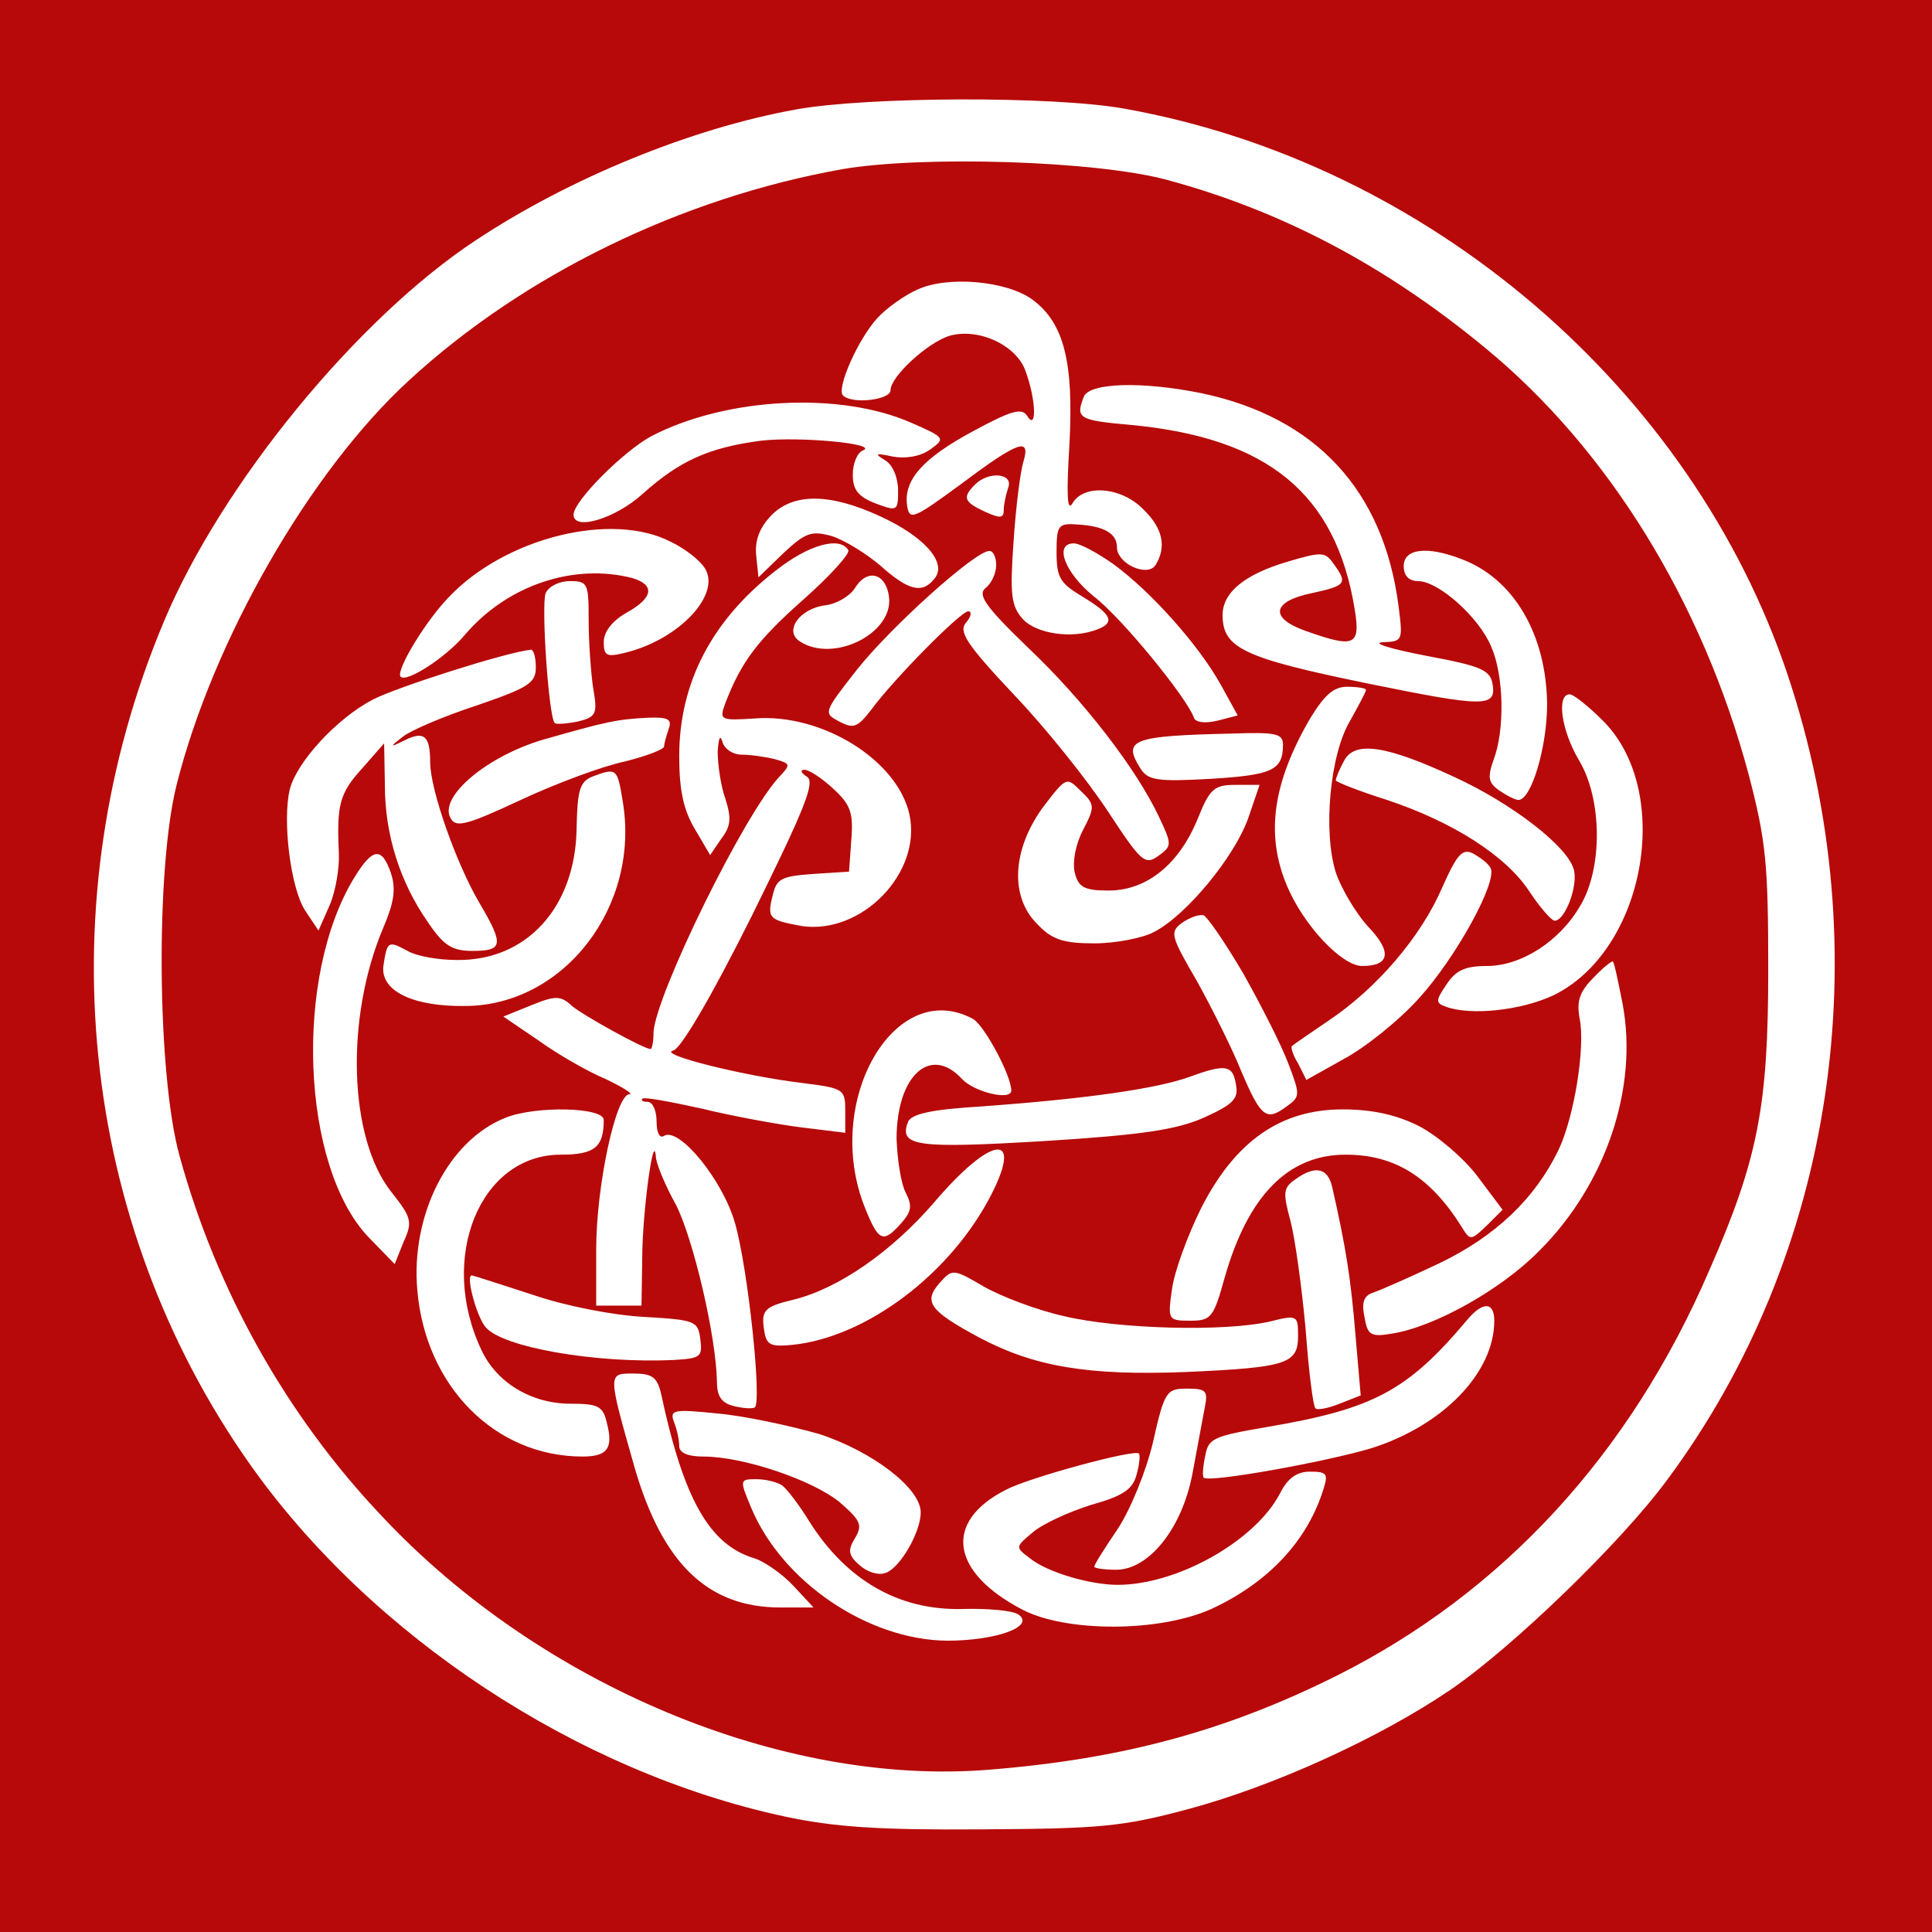 <?xml version="1.0" standalone="no"?>
<!DOCTYPE svg PUBLIC "-//W3C//DTD SVG 20010904//EN"
 "http://www.w3.org/TR/2001/REC-SVG-20010904/DTD/svg10.dtd">
<svg version="1.0" xmlns="http://www.w3.org/2000/svg"
 width="256pt" height="256pt" viewBox="0 0 256 256"
 preserveAspectRatio="xMidYMid meet">
<g transform="translate(0,256) scale(0.1,-0.1)"
fill="#b70909" stroke="none">
<path d="M0 1280 l0 -1280 1280 0 1280 0 0 1280 0 1280 -1280 0 -1280 0 0
-1280z m1490 1136 c403 -72 752 -371 879 -751 122 -366 62 -767 -160 -1066
-61 -83 -205 -222 -287 -278 -94 -64 -235 -128 -347 -158 -89 -24 -119 -26
-275 -27 -134 -1 -195 3 -260 17 -275 59 -548 239 -709 467 -227 322 -270 744
-114 1116 76 182 256 402 414 506 124 82 285 148 424 173 94 17 341 18 435 1z"/>
<path d="M1117 2336 c-214 -38 -423 -140 -575 -280 -132 -121 -260 -345 -308
-536 -28 -111 -26 -384 4 -492 49 -178 141 -343 268 -477 210 -224 531 -358
804 -336 176 14 314 51 462 125 219 110 388 293 493 537 65 148 78 219 78 398
0 141 -3 171 -26 259 -61 228 -186 431 -349 565 -132 109 -270 182 -423 223
-94 25 -321 32 -428 14z m251 -173 c42 -31 55 -83 49 -193 -4 -65 -3 -89 4
-77 15 26 65 22 94 -8 26 -25 31 -50 16 -74 -11 -16 -51 2 -51 24 0 18 -17 28
-52 30 -26 2 -28 -1 -28 -37 0 -34 5 -41 35 -59 38 -23 43 -34 19 -43 -33 -13
-81 -6 -99 14 -15 17 -17 32 -12 102 3 46 9 93 13 106 10 33 -6 28 -82 -29
-64 -47 -69 -49 -72 -29 -5 34 21 63 88 99 50 27 64 31 71 20 13 -21 12 21 -2
59 -12 35 -63 58 -101 47 -29 -9 -78 -54 -78 -72 0 -13 -51 -19 -63 -7 -9 9
20 75 46 103 12 13 36 30 52 37 40 19 119 12 153 -13z m224 -124 c152 -32 241
-129 261 -281 6 -47 6 -48 -21 -49 -15 -1 11 -9 58 -18 75 -14 85 -19 88 -39
4 -29 -12 -29 -164 2 -166 34 -194 47 -194 91 0 30 29 54 87 71 44 13 49 13
60 -3 19 -26 17 -29 -29 -39 -53 -11 -56 -33 -8 -50 65 -23 73 -20 65 29 -25
153 -115 227 -297 244 -69 6 -73 9 -62 37 7 19 77 21 156 5z m-385 -39 c46
-20 46 -21 25 -36 -13 -9 -32 -12 -49 -9 -23 5 -25 4 -10 -5 10 -6 17 -23 17
-40 0 -27 -1 -28 -30 -17 -23 9 -30 18 -30 38 0 15 6 29 13 32 24 9 -85 19
-135 13 -69 -9 -108 -27 -156 -70 -36 -33 -92 -50 -92 -28 0 18 66 84 103 104
100 52 251 59 344 18z m129 -86 c-3 -9 -6 -22 -6 -30 0 -11 -5 -11 -25 -2 -28
13 -30 19 -13 36 18 18 51 15 44 -4z m-170 -38 c59 -27 90 -62 72 -83 -16 -20
-34 -16 -72 18 -19 16 -48 34 -65 39 -26 7 -34 4 -63 -23 l-33 -32 -3 29 c-2
19 4 36 19 52 29 31 78 31 145 0z m-277 -34 c19 -9 39 -25 45 -35 22 -35 -35
-95 -106 -112 -24 -6 -28 -4 -28 14 0 14 11 28 30 39 36 20 38 37 8 46 -77 20
-165 -9 -221 -74 -28 -34 -87 -70 -87 -54 0 15 36 73 64 102 74 79 216 115
295 74z m235 -11 c3 -4 -24 -34 -59 -65 -61 -54 -83 -83 -104 -138 -8 -22 -7
-23 39 -20 89 7 189 -55 205 -127 17 -77 -63 -160 -143 -148 -43 8 -46 10 -38
41 5 22 12 25 54 28 l47 3 3 42 c3 36 -1 47 -24 68 -15 14 -32 25 -38 25 -6 0
-5 -4 3 -9 12 -7 -3 -43 -73 -185 -54 -108 -94 -176 -104 -178 -22 -5 95 -34
171 -43 55 -7 57 -8 57 -37 l0 -29 -57 7 c-32 4 -92 15 -133 25 -41 9 -77 16
-79 13 -2 -2 1 -4 7 -4 7 0 12 -12 12 -26 0 -15 4 -23 10 -19 20 12 78 -59 94
-116 17 -59 36 -238 26 -244 -4 -2 -16 -1 -28 2 -16 4 -22 13 -22 32 -1 60
-31 188 -54 234 -15 27 -27 56 -27 65 -3 35 -18 -76 -18 -135 l-1 -63 -30 0
-30 0 0 75 c0 83 26 205 44 205 6 0 -8 9 -31 20 -24 10 -64 33 -89 51 l-47 32
37 15 c32 13 39 13 54 -1 14 -12 95 -57 104 -57 2 0 4 10 4 23 4 51 119 286
166 337 16 17 16 18 -5 24 -12 3 -32 6 -44 6 -12 0 -24 8 -26 18 -3 9 -5 3 -6
-14 0 -17 4 -45 10 -62 8 -25 8 -36 -5 -53 l-15 -22 -20 34 c-15 25 -21 51
-21 97 0 97 43 180 128 246 43 34 85 46 96 27z m352 -19 c49 -36 112 -106 142
-160 l22 -40 -27 -7 c-17 -4 -29 -2 -31 4 -9 26 -96 133 -133 161 -38 31 -53
70 -26 70 8 0 32 -13 53 -28z m-156 -1 c0 -10 -6 -24 -14 -30 -11 -9 -1 -24
56 -79 74 -70 144 -161 174 -225 17 -36 17 -38 -1 -51 -18 -13 -23 -8 -67 59
-27 41 -82 110 -124 154 -64 68 -74 84 -64 96 7 8 8 15 3 15 -10 0 -99 -90
-129 -131 -18 -23 -23 -25 -42 -15 -21 11 -21 12 23 68 44 56 157 158 176 158
5 0 9 -8 9 -19z m617 8 c69 -26 112 -100 113 -192 0 -57 -21 -127 -38 -127 -4
0 -16 6 -26 13 -14 10 -15 17 -7 40 15 39 14 111 -3 150 -16 39 -70 87 -97 87
-12 0 -19 7 -19 20 0 23 31 27 77 9z m-759 -50 c6 -48 -73 -88 -118 -59 -22
14 0 44 34 48 15 2 32 12 39 23 16 26 41 20 45 -12z m-398 -31 c0 -29 3 -70 6
-90 6 -34 4 -38 -20 -44 -15 -3 -29 -4 -31 -2 -8 8 -18 156 -12 172 4 9 18 16
32 16 24 0 25 -3 25 -52z m-70 -62 c0 -21 -9 -27 -79 -51 -43 -14 -87 -33 -97
-41 -18 -14 -18 -15 2 -5 26 13 34 6 34 -29 0 -36 34 -133 65 -186 33 -56 32
-64 -9 -64 -27 0 -38 7 -59 38 -37 53 -57 116 -57 181 l-1 56 -29 -33 c-30
-33 -34 -48 -31 -112 1 -19 -4 -50 -12 -69 l-15 -34 -18 27 c-19 30 -30 119
-20 160 9 36 62 94 110 119 33 17 178 63 209 66 4 1 7 -10 7 -23z m1100 -30
c0 -3 -10 -21 -21 -41 -27 -45 -36 -147 -19 -201 7 -21 26 -53 42 -71 33 -34
30 -53 -7 -53 -27 0 -78 54 -100 107 -28 67 -19 135 31 221 19 31 31 42 49 42
14 0 25 -2 25 -4z m314 -41 c94 -94 56 -305 -66 -364 -43 -20 -109 -27 -142
-15 -14 5 -14 8 1 30 12 18 24 24 53 24 46 0 97 33 124 80 30 50 29 142 -2
193 -23 39 -30 87 -12 87 5 0 25 -16 44 -35z m-1238 -11 c-3 -9 -6 -19 -6 -23
0 -4 -24 -13 -52 -20 -29 -6 -91 -29 -138 -51 -73 -34 -86 -37 -93 -24 -16 28
48 82 123 104 84 24 98 27 139 29 26 1 32 -2 27 -15z m814 -21 c0 -34 -15 -40
-96 -45 -71 -4 -83 -2 -93 14 -24 38 -11 43 122 46 58 2 67 0 67 -15z m228
-43 c76 -35 148 -91 157 -121 7 -21 -11 -69 -25 -69 -4 0 -19 17 -33 38 -31
48 -102 93 -189 122 -38 12 -68 24 -68 26 0 3 5 15 11 26 14 27 57 20 147 -22z
m-1103 -31 c24 -139 -77 -271 -208 -272 -70 -1 -113 20 -109 53 5 33 6 34 32
20 12 -7 41 -12 64 -12 93 -2 158 69 160 173 1 52 4 63 21 70 32 12 33 11 40
-32z m610 -39 c-10 -19 -14 -42 -11 -56 5 -20 13 -24 45 -24 50 0 93 34 118
95 16 40 22 45 50 45 l32 0 -15 -44 c-18 -51 -82 -129 -125 -151 -15 -8 -51
-15 -79 -15 -41 0 -56 5 -75 25 -37 36 -34 98 6 154 32 42 32 42 51 23 19 -18
19 -21 3 -52z m540 -50 c10 -17 -45 -118 -95 -173 -26 -29 -71 -65 -99 -80
l-50 -28 -11 22 c-7 11 -10 22 -8 23 2 2 24 17 49 34 64 43 122 111 150 176
20 45 27 52 41 45 9 -5 20 -13 23 -19z m-1457 -7 c7 -21 4 -39 -10 -72 -51
-120 -46 -280 11 -351 26 -33 28 -39 16 -65 l-12 -30 -35 36 c-89 94 -99 346
-18 477 24 39 36 40 48 5z m1130 -134 c23 -41 50 -94 59 -118 16 -42 16 -44
-2 -57 -27 -20 -34 -15 -60 46 -12 30 -39 84 -59 120 -35 60 -36 65 -20 77 10
7 23 12 29 10 5 -2 29 -37 53 -78z m502 -39 c21 -111 -22 -239 -110 -327 -51
-52 -139 -101 -195 -110 -29 -5 -33 -2 -37 22 -4 19 -1 28 11 32 9 3 48 20 88
39 75 36 127 86 158 150 21 44 36 137 28 175 -4 22 0 35 18 53 13 14 25 23 26
22 2 -1 7 -26 13 -56z m-861 -20 c15 -8 51 -75 51 -95 0 -14 -49 -2 -65 15
-42 46 -87 5 -87 -79 1 -28 6 -60 12 -71 9 -18 8 -25 -6 -41 -24 -27 -30 -24
-48 21 -56 140 39 306 143 250z m349 -89 c3 -17 -5 -25 -43 -42 -36 -16 -83
-23 -212 -31 -168 -10 -192 -7 -180 25 4 11 31 17 99 21 136 10 229 23 274 39
49 18 58 16 62 -12z m-838 -45 c0 -36 -12 -46 -57 -46 -107 0 -163 -137 -105
-259 20 -43 66 -71 118 -71 36 0 43 -3 48 -25 9 -34 1 -45 -32 -45 -116 0
-208 93 -219 220 -9 100 41 199 117 229 40 16 130 14 130 -3z m1080 -8 c25
-13 60 -43 78 -67 l33 -44 -21 -21 c-21 -20 -22 -20 -33 -2 -42 67 -89 96
-154 96 -76 0 -129 -54 -160 -162 -15 -54 -18 -58 -46 -58 -29 0 -30 1 -24 42
3 23 21 72 39 108 45 88 105 130 187 130 39 0 71 -7 101 -22z m-566 -90 c-54
-106 -166 -190 -264 -200 -31 -3 -35 0 -38 23 -3 23 2 28 40 37 60 15 130 64
186 129 75 88 118 94 76 11z m451 10 c19 -83 25 -124 31 -196 l7 -81 -28 -11
c-15 -6 -30 -9 -32 -6 -3 2 -9 50 -13 105 -5 55 -14 120 -20 143 -10 37 -10
44 6 55 26 19 43 16 49 -9z m-355 -172 c71 -17 213 -21 273 -7 36 9 37 8 37
-19 0 -37 -14 -42 -149 -48 -129 -5 -201 7 -274 46 -65 35 -74 47 -52 72 17
19 18 19 59 -5 23 -13 70 -31 106 -39z m-703 28 c44 -15 107 -27 147 -29 67
-4 71 -5 74 -30 3 -23 0 -25 -35 -27 -104 -5 -229 17 -250 44 -12 15 -26 68
-18 68 2 0 39 -12 82 -26z m1273 -34 c0 -69 -68 -139 -163 -169 -60 -18 -215
-46 -222 -39 -2 2 -1 15 2 29 4 23 11 26 81 38 142 24 187 48 266 142 21 25
36 24 36 -1z m-1104 -97 c30 -140 64 -200 124 -218 13 -4 37 -21 51 -36 l27
-29 -44 0 c-96 0 -156 58 -193 185 -36 127 -36 125 -1 125 24 0 31 -5 36 -27z
m720 -20 c-3 -16 -10 -54 -16 -86 -14 -73 -58 -127 -101 -127 -16 0 -29 2 -29
4 0 3 14 25 31 50 17 26 38 77 47 116 15 67 18 70 45 70 26 0 28 -3 23 -27z
m-511 -33 c71 -23 135 -72 135 -104 0 -26 -27 -73 -46 -80 -10 -4 -25 1 -35
10 -15 13 -16 20 -6 36 10 17 8 23 -21 48 -36 29 -127 60 -180 60 -21 0 -32 5
-32 14 0 8 -3 22 -7 32 -6 16 0 17 58 11 35 -3 95 -16 134 -27z m421 -54 c-5
-19 -17 -28 -60 -40 -29 -9 -64 -25 -77 -36 -24 -20 -24 -20 -4 -35 22 -18 79
-35 116 -35 79 0 182 58 215 121 10 20 22 29 40 29 22 0 24 -3 18 -22 -21 -69
-73 -125 -149 -160 -69 -31 -192 -31 -250 -1 -96 50 -105 117 -22 159 30 16
170 54 176 48 2 -1 1 -14 -3 -28z m-470 -14 c6 -4 23 -26 37 -49 49 -77 118
-117 202 -115 33 1 66 -2 74 -7 24 -16 -29 -35 -94 -35 -105 1 -219 78 -260
177 -15 36 -15 37 7 37 13 0 28 -4 34 -8z"/>
</g>
</svg>
